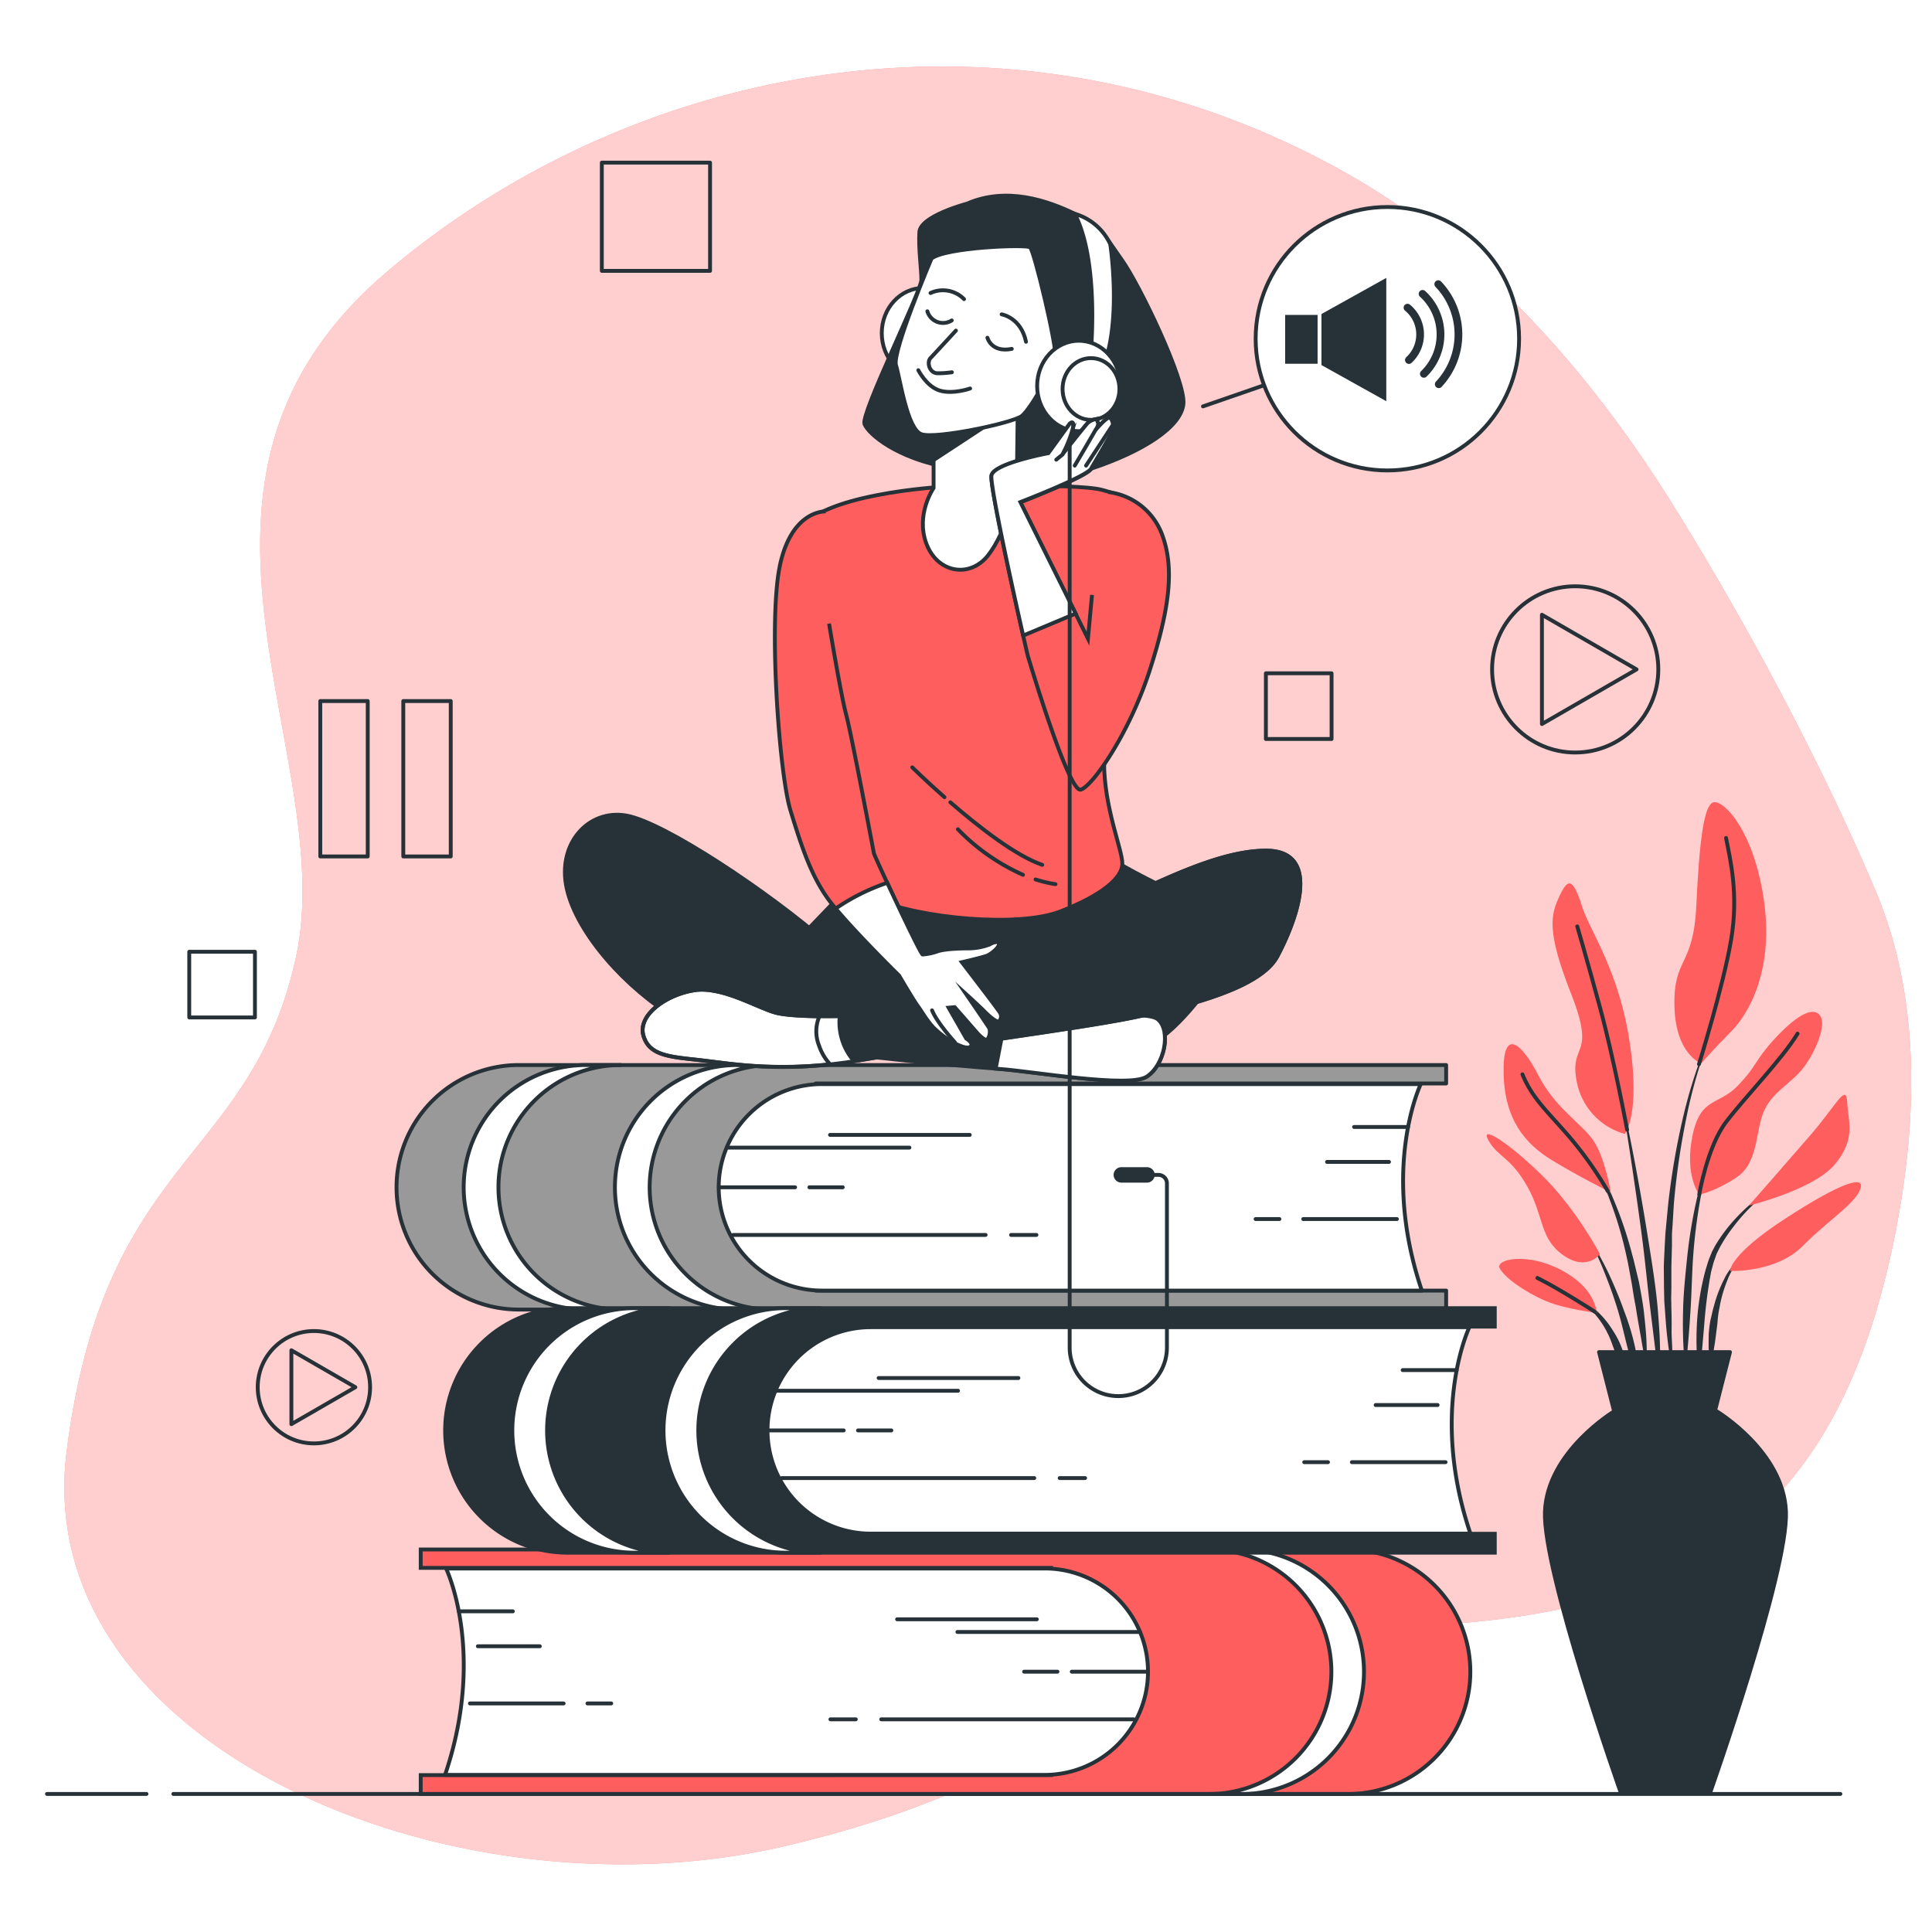 <svg class="animated" id="freepik_stories-audiobook" xmlns="http://www.w3.org/2000/svg" viewBox="0 0 500 500" version="1.1" xmlns:xlink="http://www.w3.org/1999/xlink" xmlns:svgjs="http://svgjs.com/svgjs"><style>svg#freepik_stories-audiobook:not(.animated) .animable {opacity: 0;}svg#freepik_stories-audiobook.animated #freepik--speech-bubble--inject-196 {animation: 3s Infinite  linear floating;animation-delay: 0s;}svg#freepik_stories-audiobook.animated #freepik--Character--inject-196 {animation: 3s Infinite  linear floating;animation-delay: 0s;}            @keyframes floating {                0% {                    opacity: 1;                    transform: translateY(0px);                }                50% {                    transform: translateY(-10px);                }                100% {                    opacity: 1;                    transform: translateY(0px);                }            }        </style><g id="freepik--background-simple--inject-196" class="animable" style="transform-origin: 255.635px 249.852px;"><path d="M472.73,202.68a798.19,798.19,0,0,0-38.81-70.48C412.51,97.51,384.5,65,347.83,44.47c-85.07-47.58-183.06-29-247.66,25.86S88.32,195.51,76.48,248.27,27,299,17.26,375.51,117.4,497.58,202.46,477.92,288.6,423.09,360.75,421,476,397.23,491,316.54c5.29-28.35,5.85-59.17-5.71-86.25C481.41,221.11,477.19,211.88,472.73,202.68Z" style="fill: rgb(255, 94, 94); transform-origin: 255.635px 249.852px;" id="eleis41jdxj9l" class="animable"></path><g id="elzqzt7ejx5di"><path d="M472.73,202.68a798.19,798.19,0,0,0-38.81-70.48C412.51,97.51,384.5,65,347.83,44.47c-85.07-47.58-183.06-29-247.66,25.86S88.32,195.51,76.48,248.27,27,299,17.26,375.51,117.4,497.58,202.46,477.92,288.6,423.09,360.75,421,476,397.23,491,316.54c5.29-28.35,5.85-59.17-5.71-86.25C481.41,221.11,477.19,211.88,472.73,202.68Z" style="fill: rgb(255, 255, 255); opacity: 0.7; transform-origin: 255.635px 249.852px;" class="animable"></path></g></g><g id="freepik--Plant--inject-196" class="animable" style="transform-origin: 433.192px 335.802px;"><path d="M442.16,269.34h0a.1.1,0,0,0-.05-.12.1.1,0,0,0-.13,0A127.11,127.11,0,0,0,435.38,290a192.06,192.06,0,0,0-3.64,21.47l-.52,5.43c-.08.91-.18,1.81-.24,2.72l-.15,2.72c-.08,1.82-.19,3.63-.24,5.45l.05,5.45.06,2.73c0,.91.1,1.82.16,2.72.14,1.82.25,3.63.42,5.44.35,3.61.89,7.21,1.45,10.79a.09.09,0,0,0,.09.08.09.09,0,0,0,.1-.09h0c0-1.82-.09-3.63-.13-5.43s-.21-3.61-.18-5.42,0-3.61-.06-5.42l-.05-2.7.05-2.7,0-5.41.15-5.4,0-2.7c0-.9.11-1.8.16-2.7l.33-5.4a191.4,191.4,0,0,1,3.06-21.42A125.42,125.42,0,0,1,442.16,269.34Z" style="fill: rgb(38, 50, 56); transform-origin: 436.377px 312.098px;" id="elju5npwuq6td" class="animable"></path><path d="M442.94,297.61a.1.1,0,0,0-.06-.12.09.09,0,0,0-.12.06,127.44,127.44,0,0,0-3.85,13.72,128.73,128.73,0,0,0-2.27,14.11c-.48,4.73-1,9.47-1.07,14.22a117.19,117.19,0,0,0,.5,14.26.11.11,0,0,0,.09.09.09.09,0,0,0,.1-.09c.55-4.73.89-9.46,1.21-14.18s.38-9.45.69-14.17a142.05,142.05,0,0,1,4.78-27.9Z" style="fill: rgb(38, 50, 56); transform-origin: 439.237px 325.717px;" id="elstotkirm59" class="animable"></path><path d="M458.61,307.55a.09.09,0,0,0-.13,0A47.76,47.76,0,0,0,448,316.65a42.26,42.26,0,0,0-4.1,5.7l-.84,1.59-.66,1.65a15,15,0,0,0-.57,1.67c-.17.56-.36,1.13-.51,1.69a67.07,67.07,0,0,0-2.17,13.82,79.91,79.91,0,0,0,.52,13.92.11.11,0,0,0,.09.09.1.1,0,0,0,.1-.09l1.19-13.78a122.82,122.82,0,0,1,1.75-13.59c.12-.55.28-1.1.42-1.64a15.29,15.29,0,0,1,.49-1.63l.56-1.59L445,323a39.46,39.46,0,0,1,3.75-5.7,47,47,0,0,1,9.84-9.58h0A.11.11,0,0,0,458.61,307.55Z" style="fill: rgb(38, 50, 56); transform-origin: 448.846px 332.151px;" id="elqzmi1t9qeo" class="animable"></path><path d="M451,325.25a15.31,15.31,0,0,0-4.76,5.73,33.85,33.85,0,0,0-2.67,7c-.19.6-.33,1.2-.47,1.82l-.43,1.83a31,31,0,0,0-.46,3.72c0,1.25-.05,2.5,0,3.74a35.71,35.71,0,0,0,.49,3.72.11.11,0,0,0,.08.08.09.09,0,0,0,.11-.08,31.26,31.26,0,0,0,.66-3.66c.2-1.21.39-2.42.53-3.62s.34-2.4.43-3.61.26-2.42.52-3.6a32.82,32.82,0,0,1,2-6.95,15.31,15.31,0,0,1,4-6l0,0a.11.11,0,0,0,0-.12A.11.11,0,0,0,451,325.25Z" style="fill: rgb(38, 50, 56); transform-origin: 446.618px 339.071px;" id="el579veuxlsns" class="animable"></path><path d="M429.05,339.05c-.52-6.11-1.52-12.17-2.48-18.22s-2-12.09-3.12-18.12-2.34-12-3.64-18a.1.1,0,1,0-.19,0c1.05,6,2,12.08,2.89,18.13S424.29,315,425.06,321s1.33,12.16,2.09,18.21l2.24,18.21a.09.09,0,0,0,.09.09.1.1,0,0,0,.1-.09c.07-1.54.07-3.07.11-4.61s-.06-3.07-.09-4.6C429.54,345.17,429.28,342.12,429.05,339.05Z" style="fill: rgb(38, 50, 56); transform-origin: 424.657px 321.044px;" id="ele1cg2m0v20s" class="animable"></path><path d="M425.38,339c-.33-2.43-.77-4.84-1.23-7.24l-.86-3.57c-.28-1.19-.55-2.38-.9-3.56a101.9,101.9,0,0,0-4.67-13.91L417,309l-.81-1.65c-.52-1.11-1.15-2.16-1.74-3.23a27.17,27.17,0,0,0-4.42-5.86.09.09,0,0,0-.13,0,.09.09,0,0,0,0,.13h0a26.93,26.93,0,0,1,4,6c.53,1.08,1.09,2.15,1.55,3.28l.71,1.66.64,1.7A98.69,98.69,0,0,1,420.91,325c.55,2.35.92,4.75,1.38,7.12l.57,3.59c.21,1.19.47,2.37.63,3.57.39,2.39.82,4.78,1.24,7.17s.81,4.8,1.32,7.19a.09.09,0,0,0,.09.08.1.1,0,0,0,.1-.09q0-3.68-.17-7.33C425.92,343.83,425.64,341.4,425.38,339Z" style="fill: rgb(38, 50, 56); transform-origin: 418.056px 325.976px;" id="el7pu108ymot" class="animable"></path><path d="M420.32,339.28c-1.13-3.21-2.45-6.35-3.87-9.43a84,84,0,0,0-4.88-8.94.1.1,0,0,0-.13,0,.1.1,0,0,0,0,.13,84.69,84.69,0,0,1,4.16,9.22c1.24,3.12,2.36,6.3,3.3,9.52s1.64,6.51,2.5,9.75S423,356,424,359.27a.1.1,0,0,0,.09.07.09.09,0,0,0,.1-.09,49,49,0,0,0-.95-10.18A63.23,63.23,0,0,0,420.32,339.28Z" style="fill: rgb(38, 50, 56); transform-origin: 417.805px 340.113px;" id="el32ea0qrex9m" class="animable"></path><path d="M420.11,350a22.21,22.21,0,0,0-2.69-5.65,23.93,23.93,0,0,0-3.92-4.87,18.36,18.36,0,0,0-2.5-1.88,10.41,10.41,0,0,0-2.82-1.28.1.1,0,0,0-.07.18h0a14,14,0,0,1,4.69,3.64,22.32,22.32,0,0,1,3.26,4.95c.93,1.76,1.41,3.7,2.22,5.51.36.93.71,1.86,1.12,2.79a23.87,23.87,0,0,0,1.23,2.82h0a.11.11,0,0,0,.09.05.1.1,0,0,0,.1-.09,23.34,23.34,0,0,0-.12-3.13C420.57,352,420.35,351,420.11,350Z" style="fill: rgb(38, 50, 56); transform-origin: 414.449px 346.29px;" id="el7k95zac4gwi" class="animable"></path><path d="M420.49,293.46a17.4,17.4,0,0,1-12.34-13.1c-2.31-10.8,5.14-6.17-1.54-23.14s-5.14-20.81-2.83-25.7,3.6-3.34,5.66,3.09,9.51,16.45,12.33,35.21S420.49,293.46,420.49,293.46Z" style="fill: rgb(255, 94, 94); transform-origin: 412.283px 261.052px;" id="el613bxsrehnb" class="animable"></path><path d="M440.28,275.22s-6.68-2.32-6.94-14.91,4.88-10,5.65-25.7,1.8-26.73,4.63-27,10.28,7.71,12.85,25.19-3.34,29-8.48,34.18S440.28,275.22,440.28,275.22Z" style="fill: rgb(255, 94, 94); transform-origin: 445.211px 241.412px;" id="elw6h66bi4cxg" class="animable"></path><path d="M416.89,308.63s-1.54-9.25-4.63-13.62-9.76-8.23-14.13-16.71-9.26-12.59-9-.51,5.66,18.24,12.34,22.36S416.89,308.63,416.89,308.63Z" style="fill: rgb(255, 94, 94); transform-origin: 403.005px 289.435px;" id="el08qd4jwuyma7" class="animable"></path><path d="M414.06,324.56S407.89,312.74,398.9,304s-16.19-13.11-13.62-8.74,5.65,4.12,10,11.83,3.08,13.36,9.25,17.73S414.06,324.56,414.06,324.56Z" style="fill: rgb(255, 94, 94); transform-origin: 399.407px 310.121px;" id="elvjgu5dn1or" class="animable"></path><path d="M413.29,339.73c-.26-.77-.51-6.43-9.25-11.05s-17-2.83-15.94-.52,6.43,6.17,11.83,8.48S413.29,339.73,413.29,339.73Z" style="fill: rgb(255, 94, 94); transform-origin: 400.649px 332.765px;" id="elluvmwcwnk3o" class="animable"></path><path d="M439.76,309.14S435.91,304.26,438,294s6.68-7.71,11.82-13.11,4.11-6.17,9.25-11.82,9.77-8.74,11.82-6.43-1,9.51-4.11,13.62-8,6.17-10.28,11.31-1.28,13.37-7.2,17.22S439.76,309.14,439.76,309.14Z" style="fill: rgb(255, 94, 94); transform-origin: 454.467px 285.504px;" id="ely2bcui197x" class="animable"></path><path d="M452.62,312s9.25-10.54,15.93-18.25,9.25-13.62,9.51-8.48,2.31,9.25-3.08,15.93S452.62,312,452.62,312Z" style="fill: rgb(255, 94, 94); transform-origin: 465.639px 297.67px;" id="el967jb33oxwq" class="animable"></path><path d="M447.73,328.93s-.26-4.11,14.39-13.62,20.82-11.31,19.28-7.45-8,7.71-14.91,14.65S447.73,328.93,447.73,328.93Z" style="fill: rgb(255, 94, 94); transform-origin: 464.68px 317.45px;" id="elk7eqiswgx8" class="animable"></path><path d="M421.1,292.37s-3.44-18.44-7-31.55-5.91-21.07-5.91-21.07" style="fill: none; stroke: rgb(38, 50, 56); stroke-linecap: round; stroke-linejoin: round; transform-origin: 414.645px 266.06px;" id="eli7xq29uhr9l" class="animable"></path><path d="M439.69,275.41s6.24-20,8.3-32.07-.26-21.07-1.29-26.47" style="fill: none; stroke: rgb(38, 50, 56); stroke-linecap: round; stroke-linejoin: round; transform-origin: 444.253px 246.14px;" id="eluxn3t4bfgj" class="animable"></path><path d="M416.08,308.24a97.27,97.27,0,0,0-9.47-13.49c-5.66-6.68-10-10.28-12.6-16.71" style="fill: none; stroke: rgb(38, 50, 56); stroke-linecap: round; stroke-linejoin: round; transform-origin: 405.045px 293.14px;" id="el8psg5nhwr2" class="animable"></path><path d="M439.76,309.14s2.06-12.34,6.94-18.76,14.65-16.45,18.51-22.88" style="fill: none; stroke: rgb(38, 50, 56); stroke-linecap: round; stroke-linejoin: round; transform-origin: 452.485px 288.32px;" id="elkvyg8v9tc3l" class="animable"></path><path d="M412.69,339.45s-8.65-5.63-14.82-8.72" style="fill: none; stroke: rgb(38, 50, 56); stroke-linecap: round; stroke-linejoin: round; transform-origin: 405.28px 335.09px;" id="el7k21e8g7hik" class="animable"></path><path d="M462.21,391.25c-.58-15.59-17.91-26-17.91-26H417.74s-17.33,10.4-17.91,26S419.47,464,419.47,464h23.1S462.79,406.85,462.21,391.25Z" style="fill: rgb(38, 50, 56); stroke: rgb(38, 50, 56); stroke-linecap: round; stroke-linejoin: round; transform-origin: 431.02px 414.625px;" id="elpl3nezj9lh" class="animable"></path><polygon points="447.72 349.92 413.83 349.92 417.74 365.26 443.81 365.26 447.72 349.92" style="fill: rgb(38, 50, 56); stroke: rgb(38, 50, 56); stroke-linecap: round; stroke-linejoin: round; transform-origin: 430.775px 357.59px;" id="elj1dfu2ib3sr" class="animable"></polygon></g><g id="freepik--Icons--inject-196" class="animable" style="transform-origin: 241.276px 210.049px;"><g id="el2maj96z270t"><circle cx="407.66" cy="173.24" r="21.51" style="fill: none; stroke: rgb(38, 50, 56); stroke-linecap: round; stroke-linejoin: round; transform-origin: 407.66px 173.24px; transform: rotate(-13.41deg);" class="animable"></circle></g><polygon points="423.54 173.24 399.05 159.1 399.05 187.38 423.54 173.24" style="fill: none; stroke: rgb(38, 50, 56); stroke-linecap: round; stroke-linejoin: round; transform-origin: 411.295px 173.24px;" id="eldyau0qkev2d" class="animable"></polygon><g id="el3j14ytr2znh"><circle cx="81.24" cy="359.01" r="14.54" style="fill: none; stroke: rgb(38, 50, 56); stroke-linecap: round; stroke-linejoin: round; transform-origin: 81.24px 359.01px; transform: rotate(-67.5deg);" class="animable"></circle></g><polygon points="91.97 359.01 75.41 349.45 75.41 368.57 91.97 359.01" style="fill: none; stroke: rgb(38, 50, 56); stroke-linecap: round; stroke-linejoin: round; transform-origin: 83.69px 359.01px;" id="el8ywk94ak6oh" class="animable"></polygon><rect x="82.89" y="181.43" width="12.28" height="40.22" style="fill: none; stroke: rgb(38, 50, 56); stroke-linecap: round; stroke-linejoin: round; transform-origin: 89.03px 201.54px;" id="elrg5czgi2mgf" class="animable"></rect><rect x="104.37" y="181.43" width="12.28" height="40.22" style="fill: none; stroke: rgb(38, 50, 56); stroke-linecap: round; stroke-linejoin: round; transform-origin: 110.51px 201.54px;" id="el2ir7ugbc3cy" class="animable"></rect><rect x="155.75" y="42.09" width="28.01" height="28.01" style="fill: none; stroke: rgb(38, 50, 56); stroke-linecap: round; stroke-linejoin: round; transform-origin: 169.755px 56.095px;" id="elf1kw6qqy7wv" class="animable"></rect><rect x="327.61" y="174.25" width="17" height="17" style="fill: none; stroke: rgb(38, 50, 56); stroke-linecap: round; stroke-linejoin: round; transform-origin: 336.11px 182.75px;" id="elqere3rvo4u" class="animable"></rect><rect x="48.98" y="246.31" width="17" height="17" style="fill: none; stroke: rgb(38, 50, 56); stroke-linecap: round; stroke-linejoin: round; transform-origin: 57.48px 254.81px;" id="elieu0cj9sb5" class="animable"></rect></g><g id="freepik--speech-bubble--inject-196" class="animable" style="transform-origin: 352.235px 87.66px;"><circle cx="359.05" cy="87.66" r="34.09" style="fill: rgb(255, 255, 255); stroke: rgb(38, 50, 56); stroke-linecap: round; stroke-linejoin: round; transform-origin: 359.05px 87.66px;" id="ellz268t0rtkf" class="animable"></circle><polygon points="341.99 81.27 341.99 94.48 358.77 103.83 358.77 71.92 341.99 81.27" style="fill: rgb(38, 50, 56); transform-origin: 350.38px 87.875px;" id="ely1ynlxjnme" class="animable"></polygon><rect x="332.6" y="81.5" width="8.39" height="12.64" style="fill: rgb(38, 50, 56); transform-origin: 336.795px 87.82px;" id="elpxtfjz66hhp" class="animable"></rect><path d="M372.35,99.44a18.84,18.84,0,0,0-.13-25.9" style="fill: none; stroke: rgb(38, 50, 56); stroke-linecap: round; stroke-linejoin: round; stroke-width: 2px; transform-origin: 374.831px 86.49px;" id="el86la6hdtfw8" class="animable"></path><path d="M368.49,96.75a14.21,14.21,0,0,0-.33-20.7" style="fill: none; stroke: rgb(38, 50, 56); stroke-linecap: round; stroke-linejoin: round; stroke-width: 2px; transform-origin: 370.481px 86.4px;" id="elzgttpne1ldn" class="animable"></path><path d="M364.62,93.18a9,9,0,0,0-.36-13.56" style="fill: none; stroke: rgb(38, 50, 56); stroke-linecap: round; stroke-linejoin: round; stroke-width: 2px; transform-origin: 365.893px 86.4px;" id="elp2jvkrqkjl" class="animable"></path><line x1="326.88" y1="99.79" x2="311.33" y2="105.17" style="fill: rgb(255, 255, 255); stroke: rgb(38, 50, 56); stroke-linecap: round; stroke-linejoin: round; transform-origin: 319.105px 102.48px;" id="elvv91wl0tz9" class="animable"></line></g><g id="freepik--Character--inject-196" class="animable" style="transform-origin: 244.735px 257.463px;"><path d="M272,459.38V405.76H108.88V401h240a31.65,31.65,0,0,1,31.64,31.65h0a31.65,31.65,0,0,1-31.64,31.64h-240v-4.89Z" style="fill: rgb(255, 94, 94); stroke: rgb(38, 50, 56); stroke-miterlimit: 10; transform-origin: 244.7px 432.645px;" id="el0zzyw0v5aii" class="animable"></path><path d="M344.56,432.63A31.65,31.65,0,0,0,312.91,401h9a31.65,31.65,0,0,1,0,63.29h-9A31.65,31.65,0,0,0,344.56,432.63Z" style="fill: rgb(255, 255, 255); stroke: rgb(38, 50, 56); stroke-linecap: round; stroke-linejoin: round; transform-origin: 332.954px 432.645px;" id="elmf3ngj11zn9" class="animable"></path><path d="M115.45,458.52c10.28-31.24,0-52.6,0-52.6H270.39a26.71,26.71,0,0,1,26.71,26.71h0a26.71,26.71,0,0,1-26.71,26.71H115.17C115.26,459.07,115.36,458.8,115.45,458.52Z" style="fill: rgb(255, 255, 255); stroke: rgb(38, 50, 56); stroke-linecap: round; stroke-linejoin: round; transform-origin: 206.135px 432.63px;" id="elkxuzckouraq" class="animable"></path><line x1="295.04" y1="422.35" x2="247.78" y2="422.35" style="fill: none; stroke: rgb(38, 50, 56); stroke-linecap: round; stroke-linejoin: round; transform-origin: 271.41px 422.35px;" id="eld8w3jwow7wr" class="animable"></line><line x1="297.1" y1="432.63" x2="277.37" y2="432.63" style="fill: none; stroke: rgb(38, 50, 56); stroke-linecap: round; stroke-linejoin: round; transform-origin: 287.235px 432.63px;" id="el9dqkdyib6c" class="animable"></line><line x1="293.4" y1="444.96" x2="228.06" y2="444.96" style="fill: none; stroke: rgb(38, 50, 56); stroke-linecap: round; stroke-linejoin: round; transform-origin: 260.73px 444.96px;" id="elctqhzlgjbcm" class="animable"></line><line x1="268.33" y1="419.07" x2="232.17" y2="419.07" style="fill: none; stroke: rgb(38, 50, 56); stroke-linecap: round; stroke-linejoin: round; transform-origin: 250.25px 419.07px;" id="el4edjiaomz8t" class="animable"></line><line x1="273.67" y1="432.63" x2="265.04" y2="432.63" style="fill: none; stroke: rgb(38, 50, 56); stroke-linecap: round; stroke-linejoin: round; transform-origin: 269.355px 432.63px;" id="elg3n2iphaput" class="animable"></line><line x1="221.48" y1="444.96" x2="214.91" y2="444.96" style="fill: none; stroke: rgb(38, 50, 56); stroke-linecap: round; stroke-linejoin: round; transform-origin: 218.195px 444.96px;" id="eljrhe6698h9h" class="animable"></line><line x1="118.74" y1="417.01" x2="132.72" y2="417.01" style="fill: none; stroke: rgb(38, 50, 56); stroke-linecap: round; stroke-linejoin: round; transform-origin: 125.73px 417.01px;" id="elzgicwvc2mu" class="animable"></line><line x1="139.7" y1="426.05" x2="123.67" y2="426.05" style="fill: none; stroke: rgb(38, 50, 56); stroke-linecap: round; stroke-linejoin: round; transform-origin: 131.685px 426.05px;" id="elbddltou5lnu" class="animable"></line><line x1="152.03" y1="440.85" x2="158.19" y2="440.85" style="fill: none; stroke: rgb(38, 50, 56); stroke-linecap: round; stroke-linejoin: round; transform-origin: 155.11px 440.85px;" id="eljm1do0nbqwj" class="animable"></line><line x1="121.62" y1="440.85" x2="145.87" y2="440.85" style="fill: none; stroke: rgb(38, 50, 56); stroke-linecap: round; stroke-linejoin: round; transform-origin: 133.745px 440.85px;" id="elzvzgcxyxfok" class="animable"></line><path d="M211.11,334V280.4H374.26v-4.77h-240a31.65,31.65,0,0,0-31.64,31.64h0a31.64,31.64,0,0,0,31.64,31.64h240V334Z" style="fill: rgb(153, 153, 153); stroke: rgb(38, 50, 56); stroke-linecap: round; stroke-linejoin: round; transform-origin: 238.44px 307.27px;" id="elwyx5a21fkv" class="animable"></path><path d="M129,307.27a31.65,31.65,0,0,1,31.64-31.64h-9a31.64,31.64,0,1,0,0,63.28h9A31.64,31.64,0,0,1,129,307.27Z" style="fill: rgb(255, 255, 255); stroke: rgb(38, 50, 56); stroke-linecap: round; stroke-linejoin: round; transform-origin: 140.32px 307.27px;" id="el6a9usnosa8e" class="animable"></path><path d="M168.13,307.27a31.65,31.65,0,0,1,31.65-31.64h-9a31.64,31.64,0,1,0,0,63.28h9A31.64,31.64,0,0,1,168.13,307.27Z" style="fill: rgb(255, 255, 255); stroke: rgb(38, 50, 56); stroke-linecap: round; stroke-linejoin: round; transform-origin: 179.46px 307.27px;" id="elhthq14z33ac" class="animable"></path><path d="M367.69,333.16c-10.28-31.23,0-52.6,0-52.6H212.76A26.71,26.71,0,0,0,186,307.27h0A26.71,26.71,0,0,0,212.76,334H368C367.88,333.71,367.78,333.45,367.69,333.16Z" style="fill: rgb(255, 255, 255); stroke: rgb(38, 50, 56); stroke-linecap: round; stroke-linejoin: round; transform-origin: 277px 307.28px;" id="elc36a42k29g9" class="animable"></path><line x1="188.1" y1="297" x2="235.36" y2="297" style="fill: none; stroke: rgb(38, 50, 56); stroke-linecap: round; stroke-linejoin: round; transform-origin: 211.73px 297px;" id="elbbl0vgg34sf" class="animable"></line><line x1="186.04" y1="307.27" x2="205.77" y2="307.27" style="fill: none; stroke: rgb(38, 50, 56); stroke-linecap: round; stroke-linejoin: round; transform-origin: 195.905px 307.27px;" id="elen7oj0i1uiv" class="animable"></line><line x1="189.74" y1="319.6" x2="255.08" y2="319.6" style="fill: none; stroke: rgb(38, 50, 56); stroke-linecap: round; stroke-linejoin: round; transform-origin: 222.41px 319.6px;" id="elxtc8dkmyxy9" class="animable"></line><line x1="214.81" y1="293.71" x2="250.97" y2="293.71" style="fill: none; stroke: rgb(38, 50, 56); stroke-linecap: round; stroke-linejoin: round; transform-origin: 232.89px 293.71px;" id="elbhb0aqysoeu" class="animable"></line><line x1="209.47" y1="307.27" x2="218.1" y2="307.27" style="fill: none; stroke: rgb(38, 50, 56); stroke-linecap: round; stroke-linejoin: round; transform-origin: 213.785px 307.27px;" id="elqzuo7gle5i" class="animable"></line><line x1="261.66" y1="319.6" x2="268.23" y2="319.6" style="fill: none; stroke: rgb(38, 50, 56); stroke-linecap: round; stroke-linejoin: round; transform-origin: 264.945px 319.6px;" id="el85tzgwvt3od" class="animable"></line><line x1="364.4" y1="291.66" x2="350.43" y2="291.66" style="fill: none; stroke: rgb(38, 50, 56); stroke-linecap: round; stroke-linejoin: round; transform-origin: 357.415px 291.66px;" id="elizyrrvwfoo" class="animable"></line><line x1="343.44" y1="300.7" x2="359.47" y2="300.7" style="fill: none; stroke: rgb(38, 50, 56); stroke-linecap: round; stroke-linejoin: round; transform-origin: 351.455px 300.7px;" id="el48jvpttk8ps" class="animable"></line><line x1="331.11" y1="315.49" x2="324.95" y2="315.49" style="fill: none; stroke: rgb(38, 50, 56); stroke-linecap: round; stroke-linejoin: round; transform-origin: 328.03px 315.49px;" id="el3evqiqrfp5w" class="animable"></line><line x1="361.52" y1="315.49" x2="337.28" y2="315.49" style="fill: none; stroke: rgb(38, 50, 56); stroke-linecap: round; stroke-linejoin: round; transform-origin: 349.4px 315.49px;" id="el1uz3phwjw54" class="animable"></line><path d="M223.7,396.94V343.32H386.85v-4.77h-240a31.65,31.65,0,0,0-31.65,31.64h0a31.64,31.64,0,0,0,31.65,31.64h240v-4.89Z" style="fill: rgb(38, 50, 56); stroke: rgb(38, 50, 56); stroke-miterlimit: 10; transform-origin: 251.025px 370.19px;" id="elole85jdrss" class="animable"></path><path d="M141.58,370.19a31.65,31.65,0,0,1,31.65-31.64h-9a31.64,31.64,0,0,0,0,63.28h9A31.64,31.64,0,0,1,141.58,370.19Z" style="fill: rgb(255, 255, 255); stroke: rgb(38, 50, 56); stroke-linecap: round; stroke-linejoin: round; transform-origin: 152.91px 370.19px;" id="elqfzfd7o8ycb" class="animable"></path><path d="M180.72,370.19a31.65,31.65,0,0,1,31.64-31.64h-9a31.64,31.64,0,1,0,0,63.28h9A31.64,31.64,0,0,1,180.72,370.19Z" style="fill: rgb(255, 255, 255); stroke: rgb(38, 50, 56); stroke-linecap: round; stroke-linejoin: round; transform-origin: 192.04px 370.19px;" id="eld0ogjk6f79f" class="animable"></path><path d="M380.27,396.08c-10.27-31.23,0-52.6,0-52.6H225.34a26.71,26.71,0,0,0-26.71,26.71h0a26.71,26.71,0,0,0,26.71,26.71H380.56C380.46,396.63,380.36,396.37,380.27,396.08Z" style="fill: rgb(255, 255, 255); stroke: rgb(38, 50, 56); stroke-linecap: round; stroke-linejoin: round; transform-origin: 289.595px 370.19px;" id="els91loa364aq" class="animable"></path><line x1="200.68" y1="359.92" x2="247.94" y2="359.92" style="fill: none; stroke: rgb(38, 50, 56); stroke-linecap: round; stroke-linejoin: round; transform-origin: 224.31px 359.92px;" id="elv1kynpi4p2q" class="animable"></line><line x1="198.63" y1="370.19" x2="218.35" y2="370.19" style="fill: none; stroke: rgb(38, 50, 56); stroke-linecap: round; stroke-linejoin: round; transform-origin: 208.49px 370.19px;" id="el59e42te1gl2" class="animable"></line><line x1="202.33" y1="382.52" x2="267.67" y2="382.52" style="fill: none; stroke: rgb(38, 50, 56); stroke-linecap: round; stroke-linejoin: round; transform-origin: 235px 382.52px;" id="elv72h1spz9r" class="animable"></line><line x1="227.39" y1="356.63" x2="263.56" y2="356.63" style="fill: none; stroke: rgb(38, 50, 56); stroke-linecap: round; stroke-linejoin: round; transform-origin: 245.475px 356.63px;" id="eladldmq9q15" class="animable"></line><line x1="222.05" y1="370.19" x2="230.68" y2="370.19" style="fill: none; stroke: rgb(38, 50, 56); stroke-linecap: round; stroke-linejoin: round; transform-origin: 226.365px 370.19px;" id="eluymjc4nbc2s" class="animable"></line><line x1="274.24" y1="382.52" x2="280.82" y2="382.52" style="fill: none; stroke: rgb(38, 50, 56); stroke-linecap: round; stroke-linejoin: round; transform-origin: 277.53px 382.52px;" id="elac13do4j3nj" class="animable"></line><line x1="376.98" y1="354.58" x2="363.01" y2="354.58" style="fill: none; stroke: rgb(38, 50, 56); stroke-linecap: round; stroke-linejoin: round; transform-origin: 369.995px 354.58px;" id="el48v9ym6dpna" class="animable"></line><line x1="356.02" y1="363.62" x2="372.05" y2="363.62" style="fill: none; stroke: rgb(38, 50, 56); stroke-linecap: round; stroke-linejoin: round; transform-origin: 364.035px 363.62px;" id="el4nuv1yc8yvm" class="animable"></line><line x1="343.69" y1="378.41" x2="337.53" y2="378.41" style="fill: none; stroke: rgb(38, 50, 56); stroke-linecap: round; stroke-linejoin: round; transform-origin: 340.61px 378.41px;" id="elbst3n0vmp3l" class="animable"></line><line x1="374.11" y1="378.41" x2="349.86" y2="378.41" style="fill: none; stroke: rgb(38, 50, 56); stroke-linecap: round; stroke-linejoin: round; transform-origin: 361.985px 378.41px;" id="elzmap2ymdqnm" class="animable"></line><path d="M222.15,226.83l-.72.76c-2.55,2.68-11.07,11.61-11.81,12.35s-3.79,3.21-3.79,3.21-8.74,6.41-7.87,8.16,23,17.48,39,20.69,53.62,2,60.91-1.75,16.32-16,20.1-23-4.66-12.53-9.9-14.57-18.36-8.74-20.4-10.49Z" style="fill: rgb(38, 50, 56); stroke: rgb(38, 50, 56); stroke-miterlimit: 10; transform-origin: 258.407px 248.02px;" id="eloequafpgr2" class="animable"></path><path d="M243.71,126s-32.6,1.84-37.06,11.83,6,52.57,6.83,62.3,1.58,27.6,13.14,32.59,37.07,7.36,47.84,3.15,16-8.67,16-12.35-4.73-14.46-4.73-26.29,13.93-36,13.66-51-7.36-17.61-14.19-19.45S243.71,126,243.71,126Z" style="fill: rgb(255, 94, 94); stroke: rgb(38, 50, 56); stroke-miterlimit: 10; transform-origin: 252.471px 181.87px;" id="el2ogvgpev11v" class="animable"></path><path d="M245.94,207.63c7.21,6.25,16.89,13.85,23.79,16.19" style="fill: none; stroke: rgb(38, 50, 56); stroke-linecap: round; stroke-linejoin: round; transform-origin: 257.835px 215.725px;" id="eleyn2b9cqbnb" class="animable"></path><path d="M236.09,198.59s3.43,3.39,8.34,7.72" style="fill: none; stroke: rgb(38, 50, 56); stroke-linecap: round; stroke-linejoin: round; transform-origin: 240.26px 202.45px;" id="ellg764e0lp5" class="animable"></path><path d="M268,227.6a32.33,32.33,0,0,0,5.16,1.22" style="fill: none; stroke: rgb(38, 50, 56); stroke-linecap: round; stroke-linejoin: round; transform-origin: 270.58px 228.21px;" id="elzzkslc8ayw" class="animable"></path><path d="M247.91,214.62a54,54,0,0,0,16.84,11.78" style="fill: none; stroke: rgb(38, 50, 56); stroke-linecap: round; stroke-linejoin: round; transform-origin: 256.33px 220.51px;" id="elbwny163ztxm" class="animable"></path><path d="M258.87,263.55s-11.12-4.12-12.53-4.37C239.63,258,226,254.62,214,244c-14.57-12.82-42-31.18-51.87-32.93s-18.07,7.29-15.44,18.95,15.44,25.93,28.26,33.51,75.77,12.53,83.93,13.11,33.22,4.95,37.88,2,6.41-11.95,2.92-14.86-26.52,1.16-31.48.58S258.87,263.55,258.87,263.55Z" style="fill: rgb(38, 50, 56); stroke: rgb(38, 50, 56); stroke-miterlimit: 10; transform-origin: 223.857px 245.253px;" id="elkszj25gbwa" class="animable"></path><path d="M268.19,264.42c-3.29-.39-6.31-.64-8-.77l-2.52,12.92,1.18.09c8.16.58,33.22,4.95,37.88,2s6.41-11.95,2.92-14.86S273.15,265,268.19,264.42Z" style="fill: rgb(255, 255, 255); stroke: rgb(38, 50, 56); stroke-miterlimit: 10; transform-origin: 279.58px 271.211px;" id="elasou2g88dt" class="animable"></path><path d="M217.2,263s36.71-14.27,55.95-22.43,39.34-20.4,54.49-20.4,7.29,19.23,2.92,27.39-23,12.82-37,15.74-50.42,7.57-70.82,11.07-33.8.87-41.67,0-13.11-1.17-14.57-6.41,5.83-10.49,13.12-11.66,16.61,4.66,21.27,5.83S217.2,263,217.2,263Z" style="fill: rgb(255, 255, 255); stroke: rgb(38, 50, 56); stroke-miterlimit: 10; transform-origin: 251.422px 248.154px;" id="elg54pshymwpq" class="animable"></path><path d="M327.64,220.13c-15.15,0-35.26,12.24-54.49,20.4-18.58,7.88-53.46,21.46-55.82,22.38A15.34,15.34,0,0,0,221,274.6l1.72-.27c20.4-3.5,56.83-8.16,70.82-11.07s32.63-7.58,37-15.74S342.79,220.13,327.64,220.13Z" style="fill: rgb(38, 50, 56); stroke: rgb(38, 50, 56); stroke-miterlimit: 10; transform-origin: 276.883px 247.365px;" id="elx45groj6j8" class="animable"></path><path d="M212.07,263c-3.73-.05-8.57-.24-11.19-.9-4.66-1.17-14-7-21.27-5.83s-14.57,6.41-13.12,11.66,6.7,5.53,14.57,6.41c6.8.75,17.75,2.81,33.77,1.1a13.46,13.46,0,0,1-2.88-4.89A9.87,9.87,0,0,1,212.07,263Z" style="fill: none; stroke: rgb(38, 50, 56); stroke-linecap: round; stroke-linejoin: round; transform-origin: 190.567px 266.108px;" id="ely71e4l7wwsg" class="animable"></path><path d="M213.74,132.35s-8.67-.53-11.83,13.67-.26,54.15,2.63,63.61,5.26,16.56,9.47,22.6,18.66,20.25,18.66,20.25,3.93,6.7,4.93,8,2.58,4.3,4.72,6.16a29,29,0,0,0,3.58,2.72s4,2.43,5.16,1.57-1-2.14-1-2.14l-4.58-8,1.58-.14,6,6.87s1.86,2,2.43,1.57a3.42,3.42,0,0,0,.58-2.86c-.29-.57-6-8.88-6-8.88s3.3,3,4.87,4.58,3.15,2.72,3.58,2.44a1.81,1.81,0,0,0,.14-2.44c-.71-1.14-9.73-12.88-9.73-12.88s5.58-1.29,6.58-1.72,3.15-2.14,3-3-1.43-.43-2.43.14a15.72,15.72,0,0,1-5,1c-1,0-6,0-8.31.72a15,15,0,0,1-4,.86c-.58,0-12.46-25.48-12.6-26.2S220.42,190.33,219,185s-4.44-23.61-4.44-23.61" style="fill: rgb(255, 94, 94); stroke: rgb(38, 50, 56); stroke-miterlimit: 10; transform-origin: 229.802px 201.731px;" id="el0vzvsl1roswm" class="animable"></path><path d="M255.49,269.06a3.42,3.42,0,0,0,.58-2.86c-.29-.57-6-8.88-6-8.88s3.3,3,4.87,4.58,3.15,2.72,3.58,2.44a1.81,1.81,0,0,0,.14-2.44c-.71-1.14-9.73-12.88-9.73-12.88s5.58-1.29,6.58-1.72,3.15-2.14,3-3-1.43-.43-2.43.14a15.72,15.72,0,0,1-5,1c-1,0-6,0-8.31.72a15,15,0,0,1-4,.86c-.38,0-5.55-10.81-9.15-18.55a54.18,54.18,0,0,0-13.34,6.66c5.65,6.78,16.41,17.35,16.41,17.35s3.93,6.7,4.93,8,2.58,4.3,4.72,6.16a29,29,0,0,0,3.58,2.72s4,2.43,5.16,1.57-1-2.14-1-2.14l-4.58-8,1.58-.14,6,6.87S254.92,269.49,255.49,269.06Z" style="fill: rgb(255, 255, 255); stroke: rgb(38, 50, 56); stroke-miterlimit: 10; transform-origin: 237.673px 249.792px;" id="elptxjykj6laq" class="animable"></path><path d="M247.13,269.76s-4.54-4.93-5.92-8.28" style="fill: none; stroke: rgb(38, 50, 56); stroke-linecap: round; stroke-linejoin: round; transform-origin: 244.17px 265.62px;" id="eljdflp9vyehh" class="animable"></path><ellipse cx="238.98" cy="86.22" rx="10.78" ry="11.7" style="fill: rgb(255, 255, 255); stroke: rgb(38, 50, 56); stroke-miterlimit: 10; transform-origin: 238.98px 86.22px;" id="eljaw5vzli67" class="animable"></ellipse><path d="M250.28,52.7s-12.09,3.16-12.35,7.36.52,9.46.52,12.36-15.77,34.69-14.72,37.32,8.41,8.94,22.08,11.31,23.13,4.73,36.54.26,23.39-10.78,23.92-16.83-11.3-30.75-16-37.32-5-8.41-12.09-11.83S260.53,48.23,250.28,52.7Z" style="fill: rgb(38, 50, 56); stroke: rgb(38, 50, 56); stroke-miterlimit: 10; transform-origin: 264.984px 87.234px;" id="elmzwoaxb7dg" class="animable"></path><path d="M241.61,110.79V126.3s-4.74,6.84-1.84,14.46,11.3,8.94,16,2.89,7.36-17.35,7.36-17.35l.26-20Z" style="fill: rgb(255, 255, 255); stroke: rgb(38, 50, 56); stroke-miterlimit: 10; transform-origin: 251.11px 126.876px;" id="elohqw6fdkfkj" class="animable"></path><polygon points="258.34 108.09 241.88 118.89 241.61 110.79 258.34 108.09" style="fill: rgb(38, 50, 56); stroke: rgb(38, 50, 56); stroke-miterlimit: 10; transform-origin: 249.975px 113.49px;" id="el8ttkepi2ahg" class="animable"></polygon><path d="M241.08,66.9s-10.25,24.18-9.2,27.6,2.89,16.56,6.57,17.87,23.66-2.89,26-4.73,8.15-12.36,8.68-15S267.63,64.79,266.58,64,244.76,64,241.08,66.9Z" style="fill: rgb(255, 255, 255); stroke: rgb(38, 50, 56); stroke-miterlimit: 10; transform-origin: 252.484px 88.165px;" id="el18z8grag2br" class="animable"></path><path d="M247.39,85.56s-5.52,6-6.57,7.1-.27,3.94,1.84,3.94a25.13,25.13,0,0,0,3.68-.26" style="fill: none; stroke: rgb(38, 50, 56); stroke-linecap: round; stroke-linejoin: round; transform-origin: 243.873px 91.08px;" id="elnqcahlh4i5l" class="animable"></path><path d="M237.66,95.81s2.11,4.21,5.52,5.26,7.89-.53,7.89-.53" style="fill: none; stroke: rgb(38, 50, 56); stroke-linecap: round; stroke-linejoin: round; transform-origin: 244.365px 98.62px;" id="elz60zga0xd3" class="animable"></path><path d="M255.54,87.4s1,3.94,6.31,2.89" style="fill: none; stroke: rgb(38, 50, 56); stroke-linecap: round; stroke-linejoin: round; transform-origin: 258.695px 88.934px;" id="elvux988l3mdn" class="animable"></path><path d="M240,80.56a4.23,4.23,0,0,0,6.31,2.37" style="fill: none; stroke: rgb(38, 50, 56); stroke-linecap: round; stroke-linejoin: round; transform-origin: 243.155px 82.071px;" id="elu9y768h1h6n" class="animable"></path><path d="M259.22,81.35s5,.79,6.31,7.1" style="fill: none; stroke: rgb(38, 50, 56); stroke-linecap: round; stroke-linejoin: round; transform-origin: 262.375px 84.9px;" id="elvh38upe95t" class="animable"></path><path d="M249.49,77.41a7.67,7.67,0,0,0-8.67-1.58" style="fill: none; stroke: rgb(38, 50, 56); stroke-linecap: round; stroke-linejoin: round; transform-origin: 245.155px 76.268px;" id="elfrm2sgl0zr4" class="animable"></path><path d="M282.35,90.55s2.1-23.13-4.21-35.22a14.56,14.56,0,0,1,9.2,7.89s2.89,18.92-1.57,31Z" style="fill: rgb(255, 255, 255); stroke: rgb(38, 50, 56); stroke-miterlimit: 10; transform-origin: 283.2px 74.775px;" id="elqzgvmwkkj3q" class="animable"></path><ellipse cx="279.19" cy="99.88" rx="10.78" ry="11.7" style="fill: rgb(255, 255, 255); stroke: rgb(38, 50, 56); stroke-miterlimit: 10; transform-origin: 279.19px 99.88px;" id="eldzzlmo0o7uc" class="animable"></ellipse><ellipse cx="282.35" cy="100.67" rx="7.36" ry="7.99" style="fill: rgb(255, 255, 255); stroke: rgb(38, 50, 56); stroke-miterlimit: 10; transform-origin: 282.35px 100.67px;" id="el7bl19qaqfac" class="animable"></ellipse><path d="M286.82,127.35a17.07,17.07,0,0,1,13.93,11c3.15,8.42,2.1,18.67-3.16,35s-14.72,30-17.87,31-13.41-33.64-13.67-34.43-10-43.64-9.46-46.79,14.72-5.79,14.72-5.79l5.52-7.62s1.31-1.31.79,1.32a32.07,32.07,0,0,1-2.63,6.57s5.78-7.33,6.57-8.15a4.82,4.82,0,0,1,2.37-1,2.38,2.38,0,0,0,.23,1c.26.65-.62,1.85-.62,1.85s3-3.53,3.66-3.14.91,1.56.91,2.6-4.63,8.59-5.76,10.6-18.28,8.63-18.28,8.63l17.49,35.27,1.05-11.31" style="fill: rgb(255, 94, 94); stroke: rgb(38, 50, 56); stroke-miterlimit: 10; transform-origin: 279.545px 156.256px;" id="ell1tgh54li5" class="animable"></path><path d="M278.38,158.79l-14.31-28.85s17.15-6.62,18.28-8.63,5.76-9.56,5.76-10.6-.26-2.21-.91-2.6-3.66,3.14-3.66,3.14.88-1.2.62-1.85a2.38,2.38,0,0,1-.23-1,4.82,4.82,0,0,0-2.37,1c-.79.82-6.57,8.15-6.57,8.15a32.07,32.07,0,0,0,2.63-6.57c.52-2.63-.79-1.32-.79-1.32l-5.52,7.62s-14.2,2.63-14.72,5.79c-.42,2.49,5.54,29.65,8.21,41.42Z" style="fill: rgb(255, 255, 255); stroke: rgb(38, 50, 56); stroke-miterlimit: 10; transform-origin: 272.339px 136.285px;" id="eljlplshx8zt9" class="animable"></path><path d="M283.54,111.25s-5.09,8.79-5.4,9.25" style="fill: none; stroke: rgb(38, 50, 56); stroke-linecap: round; stroke-linejoin: round; transform-origin: 280.84px 115.875px;" id="el87ag9gk9ayy" class="animable"></path><line x1="287.86" y1="110.17" x2="281.07" y2="120.5" style="fill: none; stroke: rgb(38, 50, 56); stroke-linecap: round; stroke-linejoin: round; transform-origin: 284.465px 115.335px;" id="elvvnmmkqcwf" class="animable"></line><line x1="274.99" y1="117.63" x2="273.36" y2="118.96" style="fill: none; stroke: rgb(38, 50, 56); stroke-linecap: round; stroke-linejoin: round; transform-origin: 274.175px 118.295px;" id="eleixzr2uurf4" class="animable"></line><line x1="296.84" y1="304.06" x2="290.2" y2="304.06" style="fill: none; stroke: rgb(38, 50, 56); stroke-linecap: round; stroke-linejoin: round; stroke-width: 4px; transform-origin: 293.52px 304.06px;" id="el5qu2o7hgwft" class="animable"></line><path d="M276.83,114.35v234.4a12.56,12.56,0,0,0,12.56,12.56h0A12.56,12.56,0,0,0,302,348.75V306.27a2.2,2.2,0,0,0-2.2-2.21h-2.91" style="fill: none; stroke: rgb(38, 50, 56); stroke-linecap: round; stroke-linejoin: round; transform-origin: 289.415px 237.83px;" id="el93hp45u1q6" class="animable"></path></g><g id="freepik--Floor--inject-196" class="animable" style="transform-origin: 244.225px 464.27px;"><line x1="44.86" y1="464.27" x2="476.29" y2="464.27" style="fill: none; stroke: rgb(38, 50, 56); stroke-linecap: round; stroke-linejoin: round; transform-origin: 260.575px 464.27px;" id="el604ts4wudw5" class="animable"></line><line x1="12.16" y1="464.27" x2="37.91" y2="464.27" style="fill: none; stroke: rgb(38, 50, 56); stroke-linecap: round; stroke-linejoin: round; transform-origin: 25.035px 464.27px;" id="elp3el3ob5mjj" class="animable"></line></g><defs>     <filter id="active" height="200%">         <feMorphology in="SourceAlpha" result="DILATED" operator="dilate" radius="2"></feMorphology>                <feFlood flood-color="#32DFEC" flood-opacity="1" result="PINK"></feFlood>        <feComposite in="PINK" in2="DILATED" operator="in" result="OUTLINE"></feComposite>        <feMerge>            <feMergeNode in="OUTLINE"></feMergeNode>            <feMergeNode in="SourceGraphic"></feMergeNode>        </feMerge>    </filter>    <filter id="hover" height="200%">        <feMorphology in="SourceAlpha" result="DILATED" operator="dilate" radius="2"></feMorphology>                <feFlood flood-color="#ff0000" flood-opacity="0.5" result="PINK"></feFlood>        <feComposite in="PINK" in2="DILATED" operator="in" result="OUTLINE"></feComposite>        <feMerge>            <feMergeNode in="OUTLINE"></feMergeNode>            <feMergeNode in="SourceGraphic"></feMergeNode>        </feMerge>            <feColorMatrix type="matrix" values="0   0   0   0   0                0   1   0   0   0                0   0   0   0   0                0   0   0   1   0 "></feColorMatrix>    </filter></defs></svg>